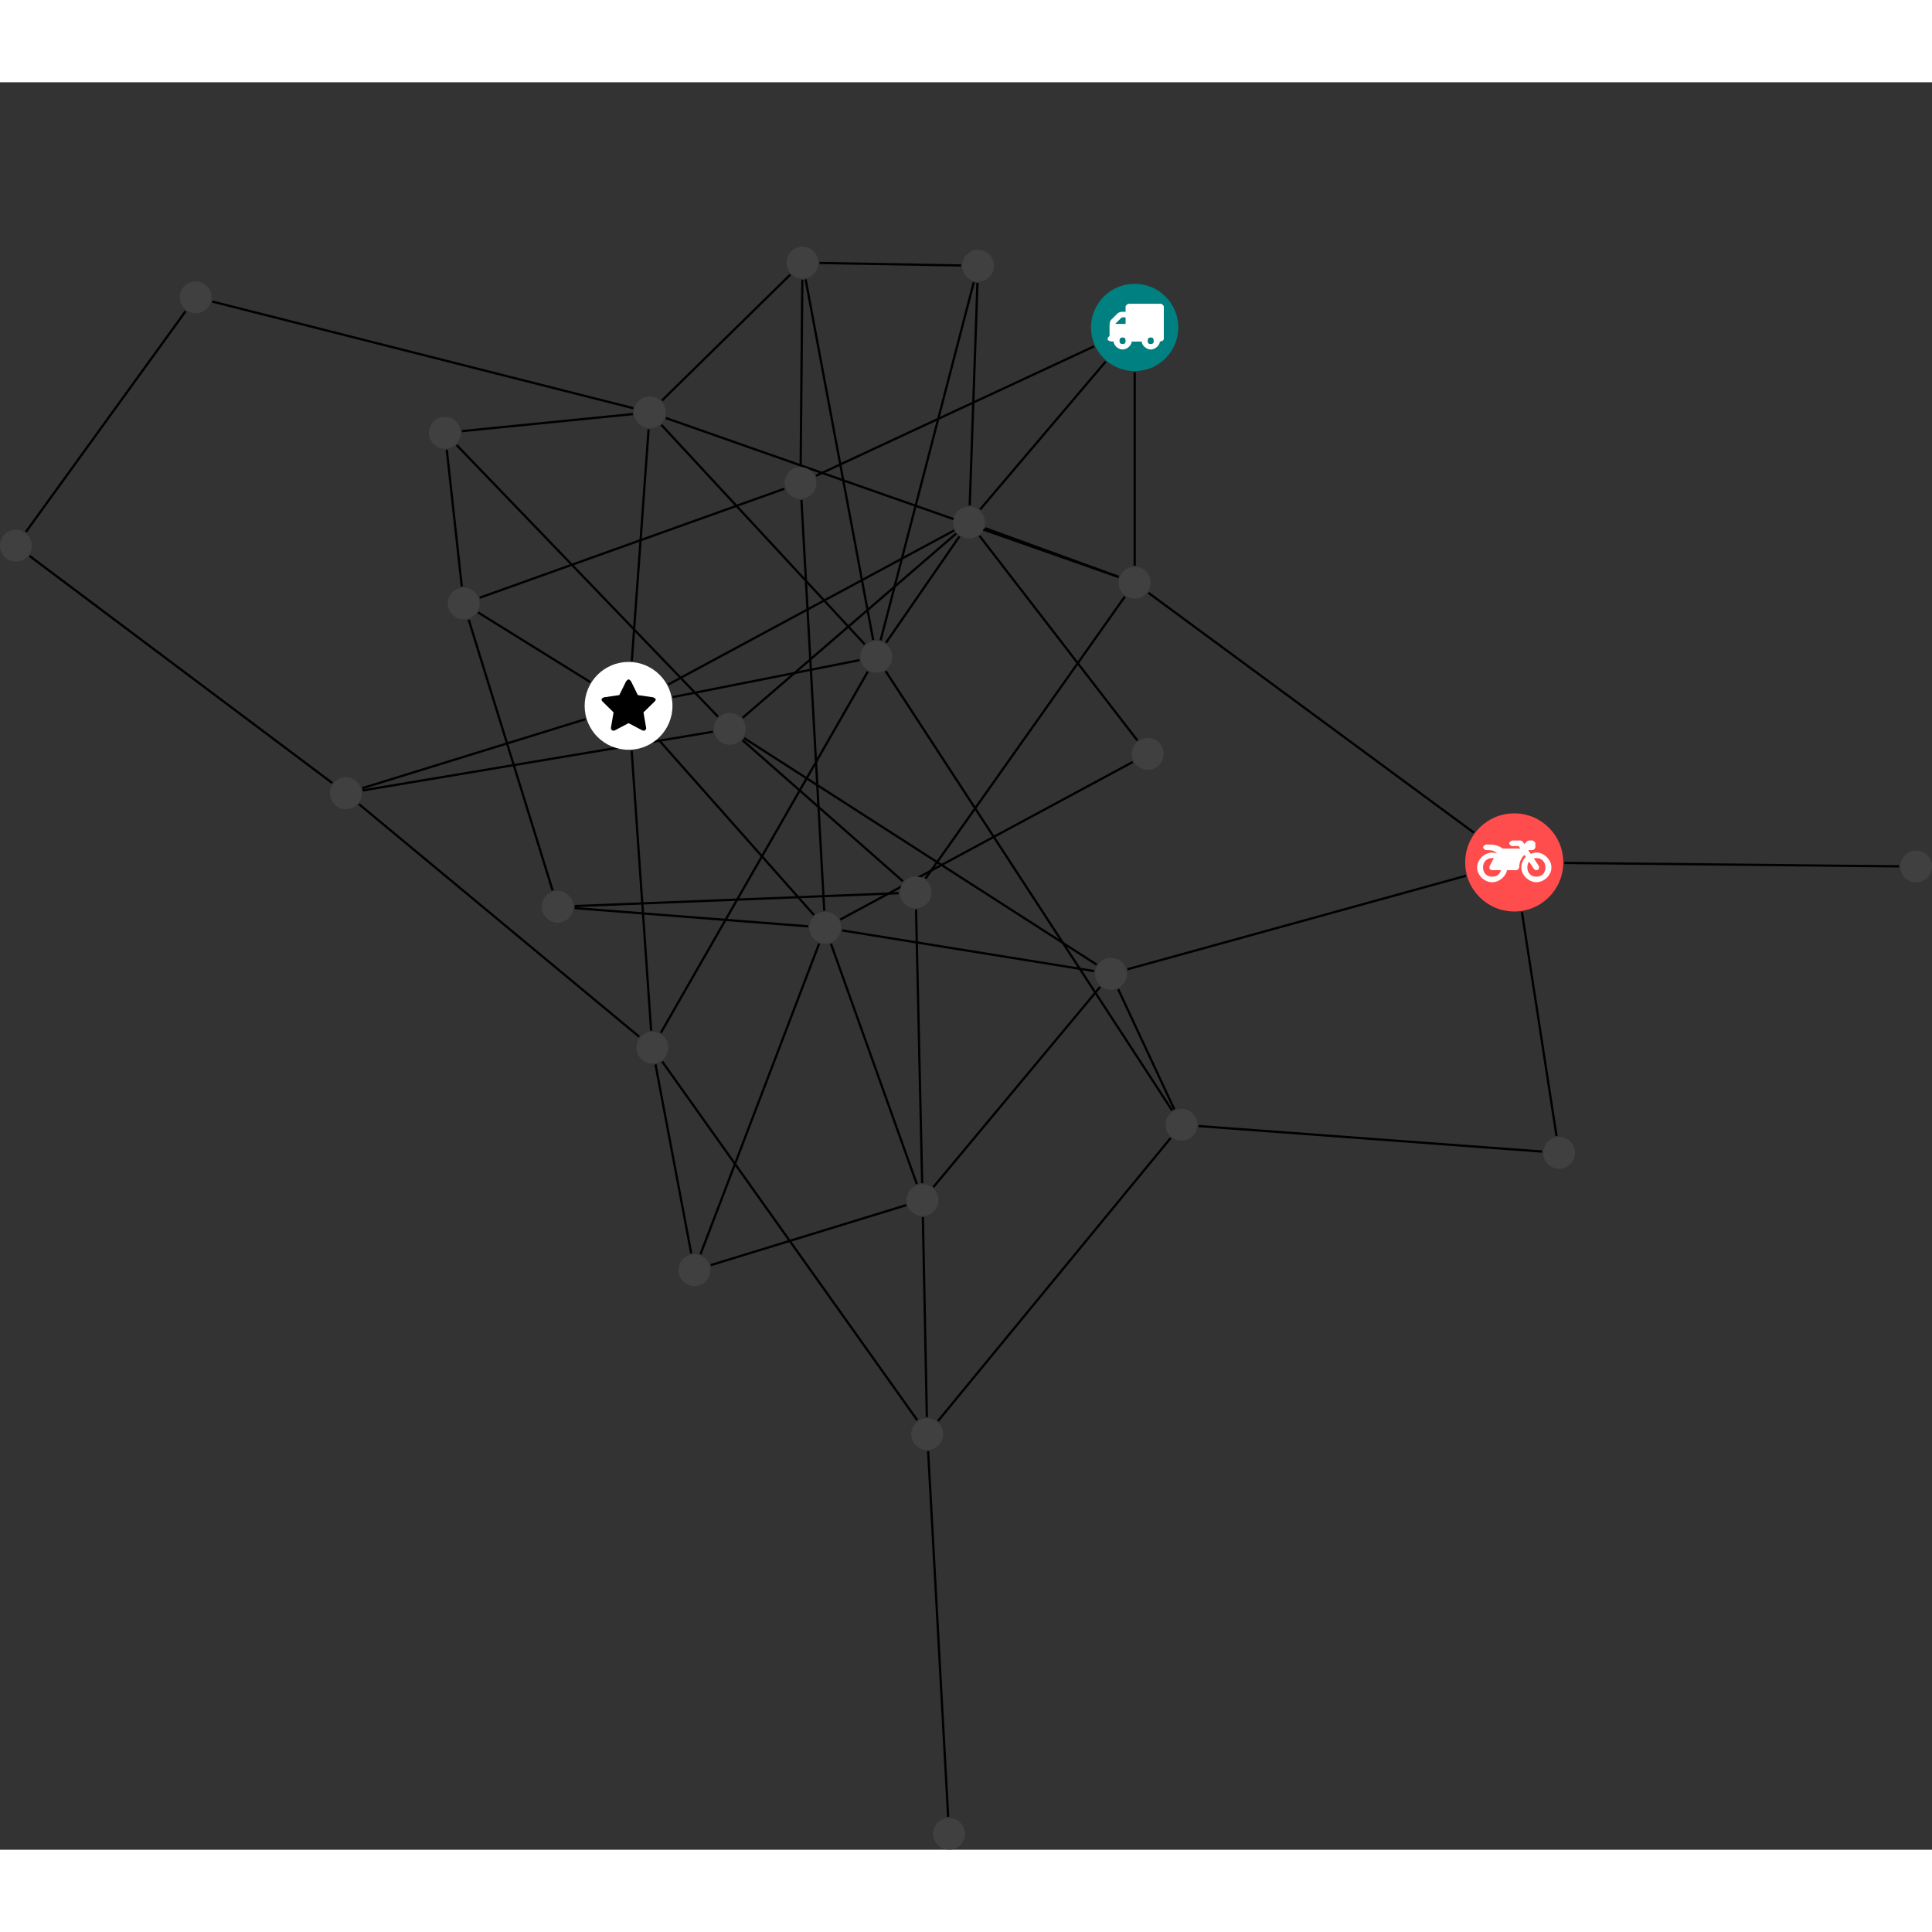 <?xml version="1.0" encoding="UTF-8"?>
<svg xmlns="http://www.w3.org/2000/svg" xmlns:xlink="http://www.w3.org/1999/xlink" width="342.074pt" height="342.074pt" viewBox="0.000 -29.126 342.074 312.947" version="1.1">
<rect x="0.000" y="-29.126" width="342.074" height="312.947" fill="#333333" stroke="none"/>
<defs>
<g>
<symbol overflow="visible" id="glyph0-0">
<path style="stroke:none;" d="M 1.422 -0.75 L 1.422 -7.922 L 3.562 -7.922 L 3.562 -0.891 L 1.422 -0.891 Z M 0.625 0 L 4.531 0 L 4.531 -8.812 L 0.438 -8.812 L 0.438 0 Z M 0.625 0 "/>
</symbol>
<symbol overflow="visible" id="glyph0-1">
<path style="stroke:none;" d="M 3.375 -0.844 C 3.375 -0.453 3.234 -0.266 2.844 -0.266 C 2.469 -0.266 2.297 -0.453 2.297 -0.844 C 2.297 -1.219 2.469 -1.422 2.844 -1.422 C 3.234 -1.422 3.375 -1.219 3.375 -0.844 Z M 1.594 -3.688 L 1.594 -3.859 C 1.594 -3.875 1.578 -3.875 1.594 -3.891 L 2.688 -4.969 C 2.703 -5 2.656 -4.984 2.688 -4.984 L 3.375 -4.984 L 3.375 -3.828 L 1.594 -3.828 Z M 8.359 -0.844 C 8.359 -0.453 8.219 -0.266 7.828 -0.266 C 7.453 -0.266 7.281 -0.453 7.281 -0.844 C 7.281 -1.219 7.453 -1.422 7.828 -1.422 C 8.219 -1.422 8.359 -1.219 8.359 -0.844 Z M 10.141 -6.891 C 10.141 -7.094 9.812 -7.391 9.609 -7.391 L 3.922 -7.391 C 3.719 -7.391 3.375 -7.094 3.375 -6.891 L 3.375 -5.969 L 2.672 -5.969 C 2.469 -5.969 2.078 -5.812 1.938 -5.672 L 0.844 -4.578 C 0.531 -4.266 0.531 -3.734 0.531 -3.328 L 0.531 -1.688 C 0.516 -1.688 0.172 -1.391 0.172 -1.203 C 0.172 -0.781 0.781 -0.703 1.062 -0.703 L 1.25 -0.703 C 1.25 -0.047 2.062 0.703 2.844 0.703 C 3.641 0.703 4.453 -0.047 4.453 -0.703 L 6.234 -0.703 C 6.234 -0.047 7.047 0.703 7.828 0.703 C 8.625 0.703 9.438 -0.047 9.438 -0.703 C 9.547 -0.703 10.141 -0.781 10.141 -1.203 Z M 10.141 -6.891 "/>
</symbol>
<symbol overflow="visible" id="glyph0-2">
<path style="stroke:none;" d="M 12.969 -2.906 C 12.844 -3.984 11.859 -5.016 10.781 -5.219 C 10.234 -5.328 9.703 -5.219 9.328 -5.031 L 8.875 -5.688 L 9.609 -5.688 C 9.812 -5.688 10.141 -5.984 10.141 -6.188 L 10.141 -6.891 C 10.141 -7.094 9.812 -7.391 9.609 -7.391 L 9.047 -7.391 C 8.969 -7.391 8.734 -7.312 8.656 -7.25 L 8.188 -6.766 L 7.891 -7.203 C 7.828 -7.281 7.594 -7.391 7.484 -7.391 L 6.078 -7.391 C 5.906 -7.391 5.547 -7.125 5.516 -6.953 C 5.484 -6.734 5.828 -6.406 6.047 -6.406 L 7.188 -6.406 L 7.484 -5.969 L 4.344 -5.969 C 4.141 -6.125 3.375 -6.672 2.141 -6.672 L 1.422 -6.672 C 1.219 -6.672 0.891 -6.375 0.891 -6.188 C 0.891 -5.984 1.219 -5.688 1.422 -5.688 L 1.781 -5.688 C 2.484 -5.688 2.906 -5.516 3.281 -5.188 L 3.25 -5.141 C 3.078 -5.188 2.797 -5.25 2.5 -5.25 C 1.109 -5.25 -0.172 -4 -0.172 -2.625 C -0.172 -1.25 1.109 0 2.5 0 C 3.75 0 4.953 -1.062 5.109 -2.141 L 6.766 -2.141 C 6.969 -2.141 7.281 -2.438 7.281 -2.625 C 7.281 -3.609 7.688 -4.391 8.219 -4.844 L 8.453 -4.5 C 7.969 -4.062 7.578 -3.203 7.672 -2.359 C 7.781 -1.172 8.969 -0.094 10.141 -0.016 C 11.703 0.094 13.156 -1.344 12.969 -2.906 Z M 2.5 -0.984 C 1.516 -0.984 0.875 -1.641 0.875 -2.625 C 0.875 -3.594 1.516 -4.281 2.5 -4.281 C 2.672 -4.281 2.844 -4.234 2.781 -4.25 L 2.047 -2.891 C 2 -2.781 2 -2.469 2.047 -2.359 C 2.125 -2.25 2.375 -2.141 2.5 -2.141 L 4.031 -2.141 C 3.891 -1.453 3.344 -0.984 2.5 -0.984 Z M 10.328 -0.984 C 9.344 -0.984 8.719 -1.641 8.719 -2.625 C 8.719 -3.109 8.859 -3.469 9.031 -3.641 L 9.906 -2.328 C 9.969 -2.219 10.203 -2.141 10.328 -2.141 C 10.391 -2.141 10.594 -2.188 10.641 -2.234 C 10.812 -2.344 10.844 -2.75 10.734 -2.922 L 9.875 -4.219 C 9.859 -4.219 10.094 -4.281 10.328 -4.281 C 11.297 -4.281 11.922 -3.594 11.922 -2.625 C 11.922 -1.641 11.297 -0.984 10.328 -0.984 Z M 10.328 -0.984 "/>
</symbol>
<symbol overflow="visible" id="glyph0-3">
<path style="stroke:none;" d="M 9.438 -5.078 C 9.438 -5.25 9.078 -5.453 8.938 -5.469 L 6.266 -5.859 L 5.078 -8.266 C 5.031 -8.375 4.75 -8.641 4.625 -8.641 C 4.5 -8.641 4.234 -8.375 4.172 -8.266 L 2.984 -5.859 L 0.312 -5.469 C 0.172 -5.453 -0.172 -5.25 -0.172 -5.078 C -0.172 -4.969 -0.062 -4.781 0.016 -4.719 L 1.969 -2.797 L 1.5 -0.062 C 1.5 -0.016 1.5 0.016 1.5 0.047 C 1.5 0.203 1.75 0.453 1.906 0.453 C 1.984 0.453 2.188 0.406 2.25 0.359 L 4.625 -0.891 L 7 0.359 C 7.062 0.406 7.266 0.453 7.344 0.453 C 7.5 0.453 7.75 0.203 7.75 0.047 C 7.75 0.016 7.75 -0.016 7.734 -0.062 L 7.266 -2.797 L 9.234 -4.719 C 9.297 -4.781 9.438 -4.969 9.438 -5.078 Z M 9.438 -5.078 "/>
</symbol>
</g>
<clipPath id="clip1">
  <path d="M 158 207 L 174 207 L 174 283.82 L 158 283.82 Z M 158 207 "/>
</clipPath>
<clipPath id="clip2">
  <path d="M 336 106 L 342.074 106 L 342.074 113 L 336 113 Z M 336 106 "/>
</clipPath>
<clipPath id="clip3">
  <path d="M 165 278 L 171 278 L 171 283.82 L 165 283.82 Z M 165 278 "/>
</clipPath>
</defs>
<g id="surface1">
<path style="fill:none;stroke-width:0.399;stroke-linecap:butt;stroke-linejoin:miter;stroke:rgb(0%,0%,0%);stroke-opacity:1;stroke-miterlimit:10;" d="M 0.001 -7.93 L 0.001 -42.176 " transform="matrix(1,0,0,-1,200.901,14.285)"/>
<path style="fill:none;stroke-width:0.399;stroke-linecap:butt;stroke-linejoin:miter;stroke:rgb(0%,0%,0%);stroke-opacity:1;stroke-miterlimit:10;" d="M -7.19 -3.348 L -56.432 -26.262 " transform="matrix(1,0,0,-1,200.901,14.285)"/>
<path style="fill:none;stroke-width:0.399;stroke-linecap:butt;stroke-linejoin:miter;stroke:rgb(0%,0%,0%);stroke-opacity:1;stroke-miterlimit:10;" d="M -5.131 -6.043 L -27.358 -32.219 " transform="matrix(1,0,0,-1,200.901,14.285)"/>
<path style="fill:none;stroke-width:0.399;stroke-linecap:butt;stroke-linejoin:miter;stroke:rgb(0%,0%,0%);stroke-opacity:1;stroke-miterlimit:10;" d="M -37.624 -151.5 L -38.706 -103.063 " transform="matrix(1,0,0,-1,200.901,14.285)"/>
<path style="fill:none;stroke-width:0.399;stroke-linecap:butt;stroke-linejoin:miter;stroke:rgb(0%,0%,0%);stroke-opacity:1;stroke-miterlimit:10;" d="M -38.573 -151.672 L -53.776 -109.117 " transform="matrix(1,0,0,-1,200.901,14.285)"/>
<path style="fill:none;stroke-width:0.399;stroke-linecap:butt;stroke-linejoin:miter;stroke:rgb(0%,0%,0%);stroke-opacity:1;stroke-miterlimit:10;" d="M -40.444 -155.403 L -75.065 -166.028 " transform="matrix(1,0,0,-1,200.901,14.285)"/>
<path style="fill:none;stroke-width:0.399;stroke-linecap:butt;stroke-linejoin:miter;stroke:rgb(0%,0%,0%);stroke-opacity:1;stroke-miterlimit:10;" d="M -35.628 -152.195 L -6.12 -116.77 " transform="matrix(1,0,0,-1,200.901,14.285)"/>
<path style="fill:none;stroke-width:0.399;stroke-linecap:butt;stroke-linejoin:miter;stroke:rgb(0%,0%,0%);stroke-opacity:1;stroke-miterlimit:10;" d="M -37.499 -157.531 L -36.796 -192.934 " transform="matrix(1,0,0,-1,200.901,14.285)"/>
<path style="fill:none;stroke-width:0.399;stroke-linecap:butt;stroke-linejoin:miter;stroke:rgb(0%,0%,0%);stroke-opacity:1;stroke-miterlimit:10;" d="M -116.245 -50.465 L -96.385 -62.797 " transform="matrix(1,0,0,-1,200.901,14.285)"/>
<path style="fill:none;stroke-width:0.399;stroke-linecap:butt;stroke-linejoin:miter;stroke:rgb(0%,0%,0%);stroke-opacity:1;stroke-miterlimit:10;" d="M -119.135 -45.871 L -121.799 -21.66 " transform="matrix(1,0,0,-1,200.901,14.285)"/>
<path style="fill:none;stroke-width:0.399;stroke-linecap:butt;stroke-linejoin:miter;stroke:rgb(0%,0%,0%);stroke-opacity:1;stroke-miterlimit:10;" d="M -115.963 -47.856 L -62.01 -28.555 " transform="matrix(1,0,0,-1,200.901,14.285)"/>
<path style="fill:none;stroke-width:0.399;stroke-linecap:butt;stroke-linejoin:miter;stroke:rgb(0%,0%,0%);stroke-opacity:1;stroke-miterlimit:10;" d="M -117.913 -51.754 L -103.057 -99.688 " transform="matrix(1,0,0,-1,200.901,14.285)"/>
<path style="fill:none;stroke-width:0.399;stroke-linecap:butt;stroke-linejoin:miter;stroke:rgb(0%,0%,0%);stroke-opacity:1;stroke-miterlimit:10;" d="M 60.052 -89.449 L 2.431 -46.985 " transform="matrix(1,0,0,-1,200.901,14.285)"/>
<path style="fill:none;stroke-width:0.399;stroke-linecap:butt;stroke-linejoin:miter;stroke:rgb(0%,0%,0%);stroke-opacity:1;stroke-miterlimit:10;" d="M 76.091 -94.813 L 135.341 -95.422 " transform="matrix(1,0,0,-1,200.901,14.285)"/>
<path style="fill:none;stroke-width:0.399;stroke-linecap:butt;stroke-linejoin:miter;stroke:rgb(0%,0%,0%);stroke-opacity:1;stroke-miterlimit:10;" d="M 58.642 -97.09 L -1.28 -113.645 " transform="matrix(1,0,0,-1,200.901,14.285)"/>
<path style="fill:none;stroke-width:0.399;stroke-linecap:butt;stroke-linejoin:miter;stroke:rgb(0%,0%,0%);stroke-opacity:1;stroke-miterlimit:10;" d="M 68.564 -103.508 L 74.693 -143.16 " transform="matrix(1,0,0,-1,200.901,14.285)"/>
<path style="fill:none;stroke-width:0.399;stroke-linecap:butt;stroke-linejoin:miter;stroke:rgb(0%,0%,0%);stroke-opacity:1;stroke-miterlimit:10;" d="M -0.339 -76.942 L -52.135 -104.844 " transform="matrix(1,0,0,-1,200.901,14.285)"/>
<path style="fill:none;stroke-width:0.399;stroke-linecap:butt;stroke-linejoin:miter;stroke:rgb(0%,0%,0%);stroke-opacity:1;stroke-miterlimit:10;" d="M 0.474 -73.121 L -27.467 -36.906 " transform="matrix(1,0,0,-1,200.901,14.285)"/>
<path style="fill:none;stroke-width:0.399;stroke-linecap:butt;stroke-linejoin:miter;stroke:rgb(0%,0%,0%);stroke-opacity:1;stroke-miterlimit:10;" d="M -195.671 -40.457 L -142.073 -80.664 " transform="matrix(1,0,0,-1,200.901,14.285)"/>
<path style="fill:none;stroke-width:0.399;stroke-linecap:butt;stroke-linejoin:miter;stroke:rgb(0%,0%,0%);stroke-opacity:1;stroke-miterlimit:10;" d="M -196.315 -36.203 L -168.03 2.887 " transform="matrix(1,0,0,-1,200.901,14.285)"/>
<path style="fill:none;stroke-width:0.399;stroke-linecap:butt;stroke-linejoin:miter;stroke:rgb(0%,0%,0%);stroke-opacity:1;stroke-miterlimit:10;" d="M -37.034 -97.582 L -1.741 -47.66 " transform="matrix(1,0,0,-1,200.901,14.285)"/>
<path style="fill:none;stroke-width:0.399;stroke-linecap:butt;stroke-linejoin:miter;stroke:rgb(0%,0%,0%);stroke-opacity:1;stroke-miterlimit:10;" d="M -41.038 -98.055 L -69.424 -73.078 " transform="matrix(1,0,0,-1,200.901,14.285)"/>
<path style="fill:none;stroke-width:0.399;stroke-linecap:butt;stroke-linejoin:miter;stroke:rgb(0%,0%,0%);stroke-opacity:1;stroke-miterlimit:10;" d="M -41.788 -100.168 L -99.147 -102.453 " transform="matrix(1,0,0,-1,200.901,14.285)"/>
<path style="fill:none;stroke-width:0.399;stroke-linecap:butt;stroke-linejoin:miter;stroke:rgb(0%,0%,0%);stroke-opacity:1;stroke-miterlimit:10;" d="M -89.034 -59.051 L -86.061 -18.051 " transform="matrix(1,0,0,-1,200.901,14.285)"/>
<path style="fill:none;stroke-width:0.399;stroke-linecap:butt;stroke-linejoin:miter;stroke:rgb(0%,0%,0%);stroke-opacity:1;stroke-miterlimit:10;" d="M -97.233 -69.36 L -136.776 -81.586 " transform="matrix(1,0,0,-1,200.901,14.285)"/>
<path style="fill:none;stroke-width:0.399;stroke-linecap:butt;stroke-linejoin:miter;stroke:rgb(0%,0%,0%);stroke-opacity:1;stroke-miterlimit:10;" d="M -84.319 -72.973 L -56.792 -104.02 " transform="matrix(1,0,0,-1,200.901,14.285)"/>
<path style="fill:none;stroke-width:0.399;stroke-linecap:butt;stroke-linejoin:miter;stroke:rgb(0%,0%,0%);stroke-opacity:1;stroke-miterlimit:10;" d="M -82.588 -63.223 L -31.967 -35.949 " transform="matrix(1,0,0,-1,200.901,14.285)"/>
<path style="fill:none;stroke-width:0.399;stroke-linecap:butt;stroke-linejoin:miter;stroke:rgb(0%,0%,0%);stroke-opacity:1;stroke-miterlimit:10;" d="M -81.788 -65.453 L -48.706 -58.903 " transform="matrix(1,0,0,-1,200.901,14.285)"/>
<path style="fill:none;stroke-width:0.399;stroke-linecap:butt;stroke-linejoin:miter;stroke:rgb(0%,0%,0%);stroke-opacity:1;stroke-miterlimit:10;" d="M -89.057 -74.961 L -85.612 -124.508 " transform="matrix(1,0,0,-1,200.901,14.285)"/>
<path style="fill:none;stroke-width:0.399;stroke-linecap:butt;stroke-linejoin:miter;stroke:rgb(0%,0%,0%);stroke-opacity:1;stroke-miterlimit:10;" d="M -119.128 -18.36 L -88.846 -15.34 " transform="matrix(1,0,0,-1,200.901,14.285)"/>
<path style="fill:none;stroke-width:0.399;stroke-linecap:butt;stroke-linejoin:miter;stroke:rgb(0%,0%,0%);stroke-opacity:1;stroke-miterlimit:10;" d="M -120.038 -20.836 L -73.78 -68.91 " transform="matrix(1,0,0,-1,200.901,14.285)"/>
<path style="fill:none;stroke-width:0.399;stroke-linecap:butt;stroke-linejoin:miter;stroke:rgb(0%,0%,0%);stroke-opacity:1;stroke-miterlimit:10;" d="M -82.995 -16.043 L -2.846 -44.195 " transform="matrix(1,0,0,-1,200.901,14.285)"/>
<path style="fill:none;stroke-width:0.399;stroke-linecap:butt;stroke-linejoin:miter;stroke:rgb(0%,0%,0%);stroke-opacity:1;stroke-miterlimit:10;" d="M -88.768 -14.301 L -163.335 4.59 " transform="matrix(1,0,0,-1,200.901,14.285)"/>
<path style="fill:none;stroke-width:0.399;stroke-linecap:butt;stroke-linejoin:miter;stroke:rgb(0%,0%,0%);stroke-opacity:1;stroke-miterlimit:10;" d="M -83.792 -17.254 L -47.796 -56.102 " transform="matrix(1,0,0,-1,200.901,14.285)"/>
<path style="fill:none;stroke-width:0.399;stroke-linecap:butt;stroke-linejoin:miter;stroke:rgb(0%,0%,0%);stroke-opacity:1;stroke-miterlimit:10;" d="M -83.69 -12.93 L -60.971 9.355 " transform="matrix(1,0,0,-1,200.901,14.285)"/>
<path style="fill:none;stroke-width:0.399;stroke-linecap:butt;stroke-linejoin:miter;stroke:rgb(0%,0%,0%);stroke-opacity:1;stroke-miterlimit:10;" d="M -2.835 -44.16 L -26.475 -35.551 " transform="matrix(1,0,0,-1,200.901,14.285)"/>
<path style="fill:none;stroke-width:0.399;stroke-linecap:butt;stroke-linejoin:miter;stroke:rgb(0%,0%,0%);stroke-opacity:1;stroke-miterlimit:10;" d="M -74.667 -71.582 L -136.686 -81.977 " transform="matrix(1,0,0,-1,200.901,14.285)"/>
<path style="fill:none;stroke-width:0.399;stroke-linecap:butt;stroke-linejoin:miter;stroke:rgb(0%,0%,0%);stroke-opacity:1;stroke-miterlimit:10;" d="M -69.151 -72.715 L -6.729 -112.82 " transform="matrix(1,0,0,-1,200.901,14.285)"/>
<path style="fill:none;stroke-width:0.399;stroke-linecap:butt;stroke-linejoin:miter;stroke:rgb(0%,0%,0%);stroke-opacity:1;stroke-miterlimit:10;" d="M -69.405 -69.113 L -31.596 -36.488 " transform="matrix(1,0,0,-1,200.901,14.285)"/>
<path style="fill:none;stroke-width:0.399;stroke-linecap:butt;stroke-linejoin:miter;stroke:rgb(0%,0%,0%);stroke-opacity:1;stroke-miterlimit:10;" d="M -58.999 -30.551 L -54.96 -103.266 " transform="matrix(1,0,0,-1,200.901,14.285)"/>
<path style="fill:none;stroke-width:0.399;stroke-linecap:butt;stroke-linejoin:miter;stroke:rgb(0%,0%,0%);stroke-opacity:1;stroke-miterlimit:10;" d="M -59.139 -24.52 L -58.842 8.449 " transform="matrix(1,0,0,-1,200.901,14.285)"/>
<path style="fill:none;stroke-width:0.399;stroke-linecap:butt;stroke-linejoin:miter;stroke:rgb(0%,0%,0%);stroke-opacity:1;stroke-miterlimit:10;" d="M -137.339 -84.403 L -87.725 -125.59 " transform="matrix(1,0,0,-1,200.901,14.285)"/>
<path style="fill:none;stroke-width:0.399;stroke-linecap:butt;stroke-linejoin:miter;stroke:rgb(0%,0%,0%);stroke-opacity:1;stroke-miterlimit:10;" d="M -99.155 -102.809 L -57.799 -106.043 " transform="matrix(1,0,0,-1,200.901,14.285)"/>
<path style="fill:none;stroke-width:0.399;stroke-linecap:butt;stroke-linejoin:miter;stroke:rgb(0%,0%,0%);stroke-opacity:1;stroke-miterlimit:10;" d="M -55.866 -109.098 L -76.874 -164.094 " transform="matrix(1,0,0,-1,200.901,14.285)"/>
<path style="fill:none;stroke-width:0.399;stroke-linecap:butt;stroke-linejoin:miter;stroke:rgb(0%,0%,0%);stroke-opacity:1;stroke-miterlimit:10;" d="M -51.811 -106.758 L -7.167 -113.969 " transform="matrix(1,0,0,-1,200.901,14.285)"/>
<path style="fill:none;stroke-width:0.399;stroke-linecap:butt;stroke-linejoin:miter;stroke:rgb(0%,0%,0%);stroke-opacity:1;stroke-miterlimit:10;" d="M -78.51 -163.949 L -84.842 -130.485 " transform="matrix(1,0,0,-1,200.901,14.285)"/>
<g clip-path="url(#clip1)" clip-rule="nonzero">
<path style="fill:none;stroke-width:0.399;stroke-linecap:butt;stroke-linejoin:miter;stroke:rgb(0%,0%,0%);stroke-opacity:1;stroke-miterlimit:10;" d="M -33.022 -263.707 L -36.569 -198.961 " transform="matrix(1,0,0,-1,200.901,14.285)"/>
</g>
<path style="fill:none;stroke-width:0.399;stroke-linecap:butt;stroke-linejoin:miter;stroke:rgb(0%,0%,0%);stroke-opacity:1;stroke-miterlimit:10;" d="M -2.913 -117.184 L 7.017 -138.445 " transform="matrix(1,0,0,-1,200.901,14.285)"/>
<path style="fill:none;stroke-width:0.399;stroke-linecap:butt;stroke-linejoin:miter;stroke:rgb(0%,0%,0%);stroke-opacity:1;stroke-miterlimit:10;" d="M -34.819 -193.617 L 6.376 -143.512 " transform="matrix(1,0,0,-1,200.901,14.285)"/>
<path style="fill:none;stroke-width:0.399;stroke-linecap:butt;stroke-linejoin:miter;stroke:rgb(0%,0%,0%);stroke-opacity:1;stroke-miterlimit:10;" d="M -38.483 -193.492 L -83.655 -129.977 " transform="matrix(1,0,0,-1,200.901,14.285)"/>
<path style="fill:none;stroke-width:0.399;stroke-linecap:butt;stroke-linejoin:miter;stroke:rgb(0%,0%,0%);stroke-opacity:1;stroke-miterlimit:10;" d="M 72.146 -145.922 L 11.302 -141.403 " transform="matrix(1,0,0,-1,200.901,14.285)"/>
<path style="fill:none;stroke-width:0.399;stroke-linecap:butt;stroke-linejoin:miter;stroke:rgb(0%,0%,0%);stroke-opacity:1;stroke-miterlimit:10;" d="M 6.646 -138.653 L -44.096 -60.844 " transform="matrix(1,0,0,-1,200.901,14.285)"/>
<path style="fill:none;stroke-width:0.399;stroke-linecap:butt;stroke-linejoin:miter;stroke:rgb(0%,0%,0%);stroke-opacity:1;stroke-miterlimit:10;" d="M -27.835 7.902 L -29.206 -31.504 " transform="matrix(1,0,0,-1,200.901,14.285)"/>
<path style="fill:none;stroke-width:0.399;stroke-linecap:butt;stroke-linejoin:miter;stroke:rgb(0%,0%,0%);stroke-opacity:1;stroke-miterlimit:10;" d="M -28.487 8 L -44.983 -55.395 " transform="matrix(1,0,0,-1,200.901,14.285)"/>
<path style="fill:none;stroke-width:0.399;stroke-linecap:butt;stroke-linejoin:miter;stroke:rgb(0%,0%,0%);stroke-opacity:1;stroke-miterlimit:10;" d="M -30.745 10.973 L -55.799 11.414 " transform="matrix(1,0,0,-1,200.901,14.285)"/>
<path style="fill:none;stroke-width:0.399;stroke-linecap:butt;stroke-linejoin:miter;stroke:rgb(0%,0%,0%);stroke-opacity:1;stroke-miterlimit:10;" d="M -31.026 -37.004 L -44.03 -55.832 " transform="matrix(1,0,0,-1,200.901,14.285)"/>
<path style="fill:none;stroke-width:0.399;stroke-linecap:butt;stroke-linejoin:miter;stroke:rgb(0%,0%,0%);stroke-opacity:1;stroke-miterlimit:10;" d="M -47.245 -60.934 L -83.901 -124.899 " transform="matrix(1,0,0,-1,200.901,14.285)"/>
<path style="fill:none;stroke-width:0.399;stroke-linecap:butt;stroke-linejoin:miter;stroke:rgb(0%,0%,0%);stroke-opacity:1;stroke-miterlimit:10;" d="M -46.299 -55.348 L -58.26 8.5 " transform="matrix(1,0,0,-1,200.901,14.285)"/>
<path style=" stroke:none;fill-rule:nonzero;fill:rgb(0%,50%,50%);fill-opacity:1;" d="M 208.629 14.285 C 208.629 10.016 205.168 6.555 200.902 6.555 C 196.633 6.555 193.172 10.016 193.172 14.285 C 193.172 18.555 196.633 22.016 200.902 22.016 C 205.168 22.016 208.629 18.555 208.629 14.285 Z M 208.629 14.285 "/>
<g style="fill:rgb(100%,100%,100%);fill-opacity:1;">
  <use xlink:href="#glyph0-1" x="195.919" y="17.488"/>
</g>
<path style=" stroke:none;fill-rule:nonzero;fill:rgb(25%,25%,25%);fill-opacity:1;" d="M 166.16 168.797 C 166.16 167.242 164.898 165.98 163.344 165.98 C 161.789 165.98 160.527 167.242 160.527 168.797 C 160.527 170.355 161.789 171.617 163.344 171.617 C 164.898 171.617 166.16 170.355 166.16 168.797 Z M 166.16 168.797 "/>
<path style=" stroke:none;fill-rule:nonzero;fill:rgb(25%,25%,25%);fill-opacity:1;" d="M 84.914 63.156 C 84.914 61.602 83.652 60.34 82.098 60.34 C 80.539 60.34 79.277 61.602 79.277 63.156 C 79.277 64.711 80.539 65.973 82.098 65.973 C 83.652 65.973 84.914 64.711 84.914 63.156 Z M 84.914 63.156 "/>
<path style=" stroke:none;fill-rule:nonzero;fill:rgb(100%,29.999%,29.999%);fill-opacity:1;" d="M 276.793 109.008 C 276.793 104.211 272.906 100.32 268.105 100.32 C 263.309 100.32 259.422 104.211 259.422 109.008 C 259.422 113.805 263.309 117.695 268.105 117.695 C 272.906 117.695 276.793 113.805 276.793 109.008 Z M 276.793 109.008 "/>
<g style="fill:rgb(100%,100%,100%);fill-opacity:1;">
  <use xlink:href="#glyph0-2" x="261.706" y="112.519"/>
</g>
<path style=" stroke:none;fill-rule:nonzero;fill:rgb(25%,25%,25%);fill-opacity:1;" d="M 206.035 89.793 C 206.035 88.238 204.773 86.977 203.219 86.977 C 201.66 86.977 200.398 88.238 200.398 89.793 C 200.398 91.352 201.66 92.613 203.219 92.613 C 204.773 92.613 206.035 91.352 206.035 89.793 Z M 206.035 89.793 "/>
<path style=" stroke:none;fill-rule:nonzero;fill:rgb(25%,25%,25%);fill-opacity:1;" d="M 5.637 52.93 C 5.637 51.375 4.375 50.113 2.816 50.113 C 1.262 50.113 0 51.375 0 52.93 C 0 54.488 1.262 55.75 2.816 55.75 C 4.375 55.75 5.637 54.488 5.637 52.93 Z M 5.637 52.93 "/>
<path style=" stroke:none;fill-rule:nonzero;fill:rgb(25%,25%,25%);fill-opacity:1;" d="M 164.945 114.332 C 164.945 112.777 163.684 111.516 162.129 111.516 C 160.57 111.516 159.309 112.777 159.309 114.332 C 159.309 115.887 160.57 117.148 162.129 117.148 C 163.684 117.148 164.945 115.887 164.945 114.332 Z M 164.945 114.332 "/>
<path style=" stroke:none;fill-rule:nonzero;fill:rgb(100%,100%,100%);fill-opacity:1;" d="M 119.066 81.289 C 119.066 76.996 115.586 73.512 111.289 73.512 C 106.996 73.512 103.516 76.996 103.516 81.289 C 103.516 85.582 106.996 89.062 111.289 89.062 C 115.586 89.062 119.066 85.582 119.066 81.289 Z M 119.066 81.289 "/>
<g style="fill:rgb(0%,0%,0%);fill-opacity:1;">
  <use xlink:href="#glyph0-3" x="106.668" y="85.239"/>
</g>
<path style=" stroke:none;fill-rule:nonzero;fill:rgb(25%,25%,25%);fill-opacity:1;" d="M 81.59 32.945 C 81.59 31.387 80.328 30.125 78.773 30.125 C 77.215 30.125 75.953 31.387 75.953 32.945 C 75.953 34.5 77.215 35.762 78.773 35.762 C 80.328 35.762 81.59 34.5 81.59 32.945 Z M 81.59 32.945 "/>
<path style=" stroke:none;fill-rule:nonzero;fill:rgb(25%,25%,25%);fill-opacity:1;" d="M 117.879 29.324 C 117.879 27.77 116.617 26.508 115.059 26.508 C 113.504 26.508 112.242 27.77 112.242 29.324 C 112.242 30.883 113.504 32.145 115.059 32.145 C 116.617 32.145 117.879 30.883 117.879 29.324 Z M 117.879 29.324 "/>
<path style=" stroke:none;fill-rule:nonzero;fill:rgb(25%,25%,25%);fill-opacity:1;" d="M 203.719 59.48 C 203.719 57.922 202.457 56.66 200.902 56.66 C 199.344 56.66 198.082 57.922 198.082 59.48 C 198.082 61.035 199.344 62.297 200.902 62.297 C 202.457 62.297 203.719 61.035 203.719 59.48 Z M 203.719 59.48 "/>
<path style=" stroke:none;fill-rule:nonzero;fill:rgb(25%,25%,25%);fill-opacity:1;" d="M 132.031 85.367 C 132.031 83.812 130.77 82.551 129.215 82.551 C 127.656 82.551 126.395 83.812 126.395 85.367 C 126.395 86.922 127.656 88.184 129.215 88.184 C 130.77 88.184 132.031 86.922 132.031 85.367 Z M 132.031 85.367 "/>
<path style=" stroke:none;fill-rule:nonzero;fill:rgb(25%,25%,25%);fill-opacity:1;" d="M 144.551 41.82 C 144.551 40.266 143.289 39.004 141.734 39.004 C 140.176 39.004 138.914 40.266 138.914 41.82 C 138.914 43.379 140.176 44.641 141.734 44.641 C 143.289 44.641 144.551 43.379 144.551 41.82 Z M 144.551 41.82 "/>
<path style=" stroke:none;fill-rule:nonzero;fill:rgb(25%,25%,25%);fill-opacity:1;" d="M 64.059 96.762 C 64.059 95.203 62.797 93.941 61.242 93.941 C 59.688 93.941 58.426 95.203 58.426 96.762 C 58.426 98.316 59.688 99.578 61.242 99.578 C 62.797 99.578 64.059 98.316 64.059 96.762 Z M 64.059 96.762 "/>
<path style=" stroke:none;fill-rule:nonzero;fill:rgb(25%,25%,25%);fill-opacity:1;" d="M 37.461 8.953 C 37.461 7.398 36.199 6.137 34.645 6.137 C 33.086 6.137 31.824 7.398 31.824 8.953 C 31.824 10.512 33.086 11.773 34.645 11.773 C 36.199 11.773 37.461 10.512 37.461 8.953 Z M 37.461 8.953 "/>
<g clip-path="url(#clip2)" clip-rule="nonzero">
<path style=" stroke:none;fill-rule:nonzero;fill:rgb(25%,25%,25%);fill-opacity:1;" d="M 342.074 109.734 C 342.074 108.18 340.812 106.918 339.258 106.918 C 337.699 106.918 336.438 108.18 336.438 109.734 C 336.438 111.293 337.699 112.555 339.258 112.555 C 340.812 112.555 342.074 111.293 342.074 109.734 Z M 342.074 109.734 "/>
</g>
<path style=" stroke:none;fill-rule:nonzero;fill:rgb(25%,25%,25%);fill-opacity:1;" d="M 101.555 116.855 C 101.555 115.301 100.293 114.039 98.738 114.039 C 97.18 114.039 95.922 115.301 95.922 116.855 C 95.922 118.414 97.18 119.676 98.738 119.676 C 100.293 119.676 101.555 118.414 101.555 116.855 Z M 101.555 116.855 "/>
<path style=" stroke:none;fill-rule:nonzero;fill:rgb(25%,25%,25%);fill-opacity:1;" d="M 148.93 120.562 C 148.93 119.004 147.668 117.742 146.109 117.742 C 144.555 117.742 143.293 119.004 143.293 120.562 C 143.293 122.117 144.555 123.379 146.109 123.379 C 147.668 123.379 148.93 122.117 148.93 120.562 Z M 148.93 120.562 "/>
<path style=" stroke:none;fill-rule:nonzero;fill:rgb(25%,25%,25%);fill-opacity:1;" d="M 125.77 181.199 C 125.77 179.641 124.508 178.379 122.953 178.379 C 121.395 178.379 120.133 179.641 120.133 181.199 C 120.133 182.754 121.395 184.016 122.953 184.016 C 124.508 184.016 125.77 182.754 125.77 181.199 Z M 125.77 181.199 "/>
<g clip-path="url(#clip3)" clip-rule="nonzero">
<path style=" stroke:none;fill-rule:nonzero;fill:rgb(25%,25%,25%);fill-opacity:1;" d="M 170.863 281.004 C 170.863 279.445 169.602 278.184 168.043 278.184 C 166.488 278.184 165.227 279.445 165.227 281.004 C 165.227 282.559 166.488 283.82 168.043 283.82 C 169.602 283.82 170.863 282.559 170.863 281.004 Z M 170.863 281.004 "/>
</g>
<path style=" stroke:none;fill-rule:nonzero;fill:rgb(25%,25%,25%);fill-opacity:1;" d="M 199.527 128.734 C 199.527 127.176 198.266 125.914 196.711 125.914 C 195.156 125.914 193.895 127.176 193.895 128.734 C 193.895 130.289 195.156 131.551 196.711 131.551 C 198.266 131.551 199.527 130.289 199.527 128.734 Z M 199.527 128.734 "/>
<path style=" stroke:none;fill-rule:nonzero;fill:rgb(25%,25%,25%);fill-opacity:1;" d="M 166.984 210.23 C 166.984 208.676 165.723 207.414 164.168 207.414 C 162.609 207.414 161.348 208.676 161.348 210.23 C 161.348 211.789 162.609 213.051 164.168 213.051 C 165.723 213.051 166.984 211.789 166.984 210.23 Z M 166.984 210.23 "/>
<path style=" stroke:none;fill-rule:nonzero;fill:rgb(25%,25%,25%);fill-opacity:1;" d="M 278.875 160.426 C 278.875 158.871 277.613 157.609 276.055 157.609 C 274.5 157.609 273.238 158.871 273.238 160.426 C 273.238 161.984 274.5 163.246 276.055 163.246 C 277.613 163.246 278.875 161.984 278.875 160.426 Z M 278.875 160.426 "/>
<path style=" stroke:none;fill-rule:nonzero;fill:rgb(25%,25%,25%);fill-opacity:1;" d="M 212.012 155.465 C 212.012 153.906 210.75 152.645 209.191 152.645 C 207.637 152.645 206.375 153.906 206.375 155.465 C 206.375 157.02 207.637 158.281 209.191 158.281 C 210.75 158.281 212.012 157.02 212.012 155.465 Z M 212.012 155.465 "/>
<path style=" stroke:none;fill-rule:nonzero;fill:rgb(25%,25%,25%);fill-opacity:1;" d="M 175.992 3.363 C 175.992 1.809 174.73 0.547 173.176 0.547 C 171.617 0.547 170.355 1.809 170.355 3.363 C 170.355 4.922 171.617 6.184 173.176 6.184 C 174.73 6.184 175.992 4.922 175.992 3.363 Z M 175.992 3.363 "/>
<path style=" stroke:none;fill-rule:nonzero;fill:rgb(25%,25%,25%);fill-opacity:1;" d="M 174.406 48.805 C 174.406 47.246 173.145 45.984 171.59 45.984 C 170.031 45.984 168.77 47.246 168.77 48.805 C 168.77 50.359 170.031 51.621 171.59 51.621 C 173.145 51.621 174.406 50.359 174.406 48.805 Z M 174.406 48.805 "/>
<path style=" stroke:none;fill-rule:nonzero;fill:rgb(25%,25%,25%);fill-opacity:1;" d="M 157.977 72.598 C 157.977 71.043 156.715 69.781 155.156 69.781 C 153.602 69.781 152.34 71.043 152.34 72.598 C 152.34 74.156 153.602 75.418 155.156 75.418 C 156.715 75.418 157.977 74.156 157.977 72.598 Z M 157.977 72.598 "/>
<path style=" stroke:none;fill-rule:nonzero;fill:rgb(25%,25%,25%);fill-opacity:1;" d="M 118.316 141.801 C 118.316 140.246 117.055 138.984 115.5 138.984 C 113.941 138.984 112.68 140.246 112.68 141.801 C 112.68 143.359 113.941 144.621 115.5 144.621 C 117.055 144.621 118.316 143.359 118.316 141.801 Z M 118.316 141.801 "/>
<path style=" stroke:none;fill-rule:nonzero;fill:rgb(25%,25%,25%);fill-opacity:1;" d="M 144.902 2.816 C 144.902 1.262 143.641 0 142.086 0 C 140.527 0 139.266 1.262 139.266 2.816 C 139.266 4.375 140.527 5.637 142.086 5.637 C 143.641 5.637 144.902 4.375 144.902 2.816 Z M 144.902 2.816 "/>
</g>
</svg>
